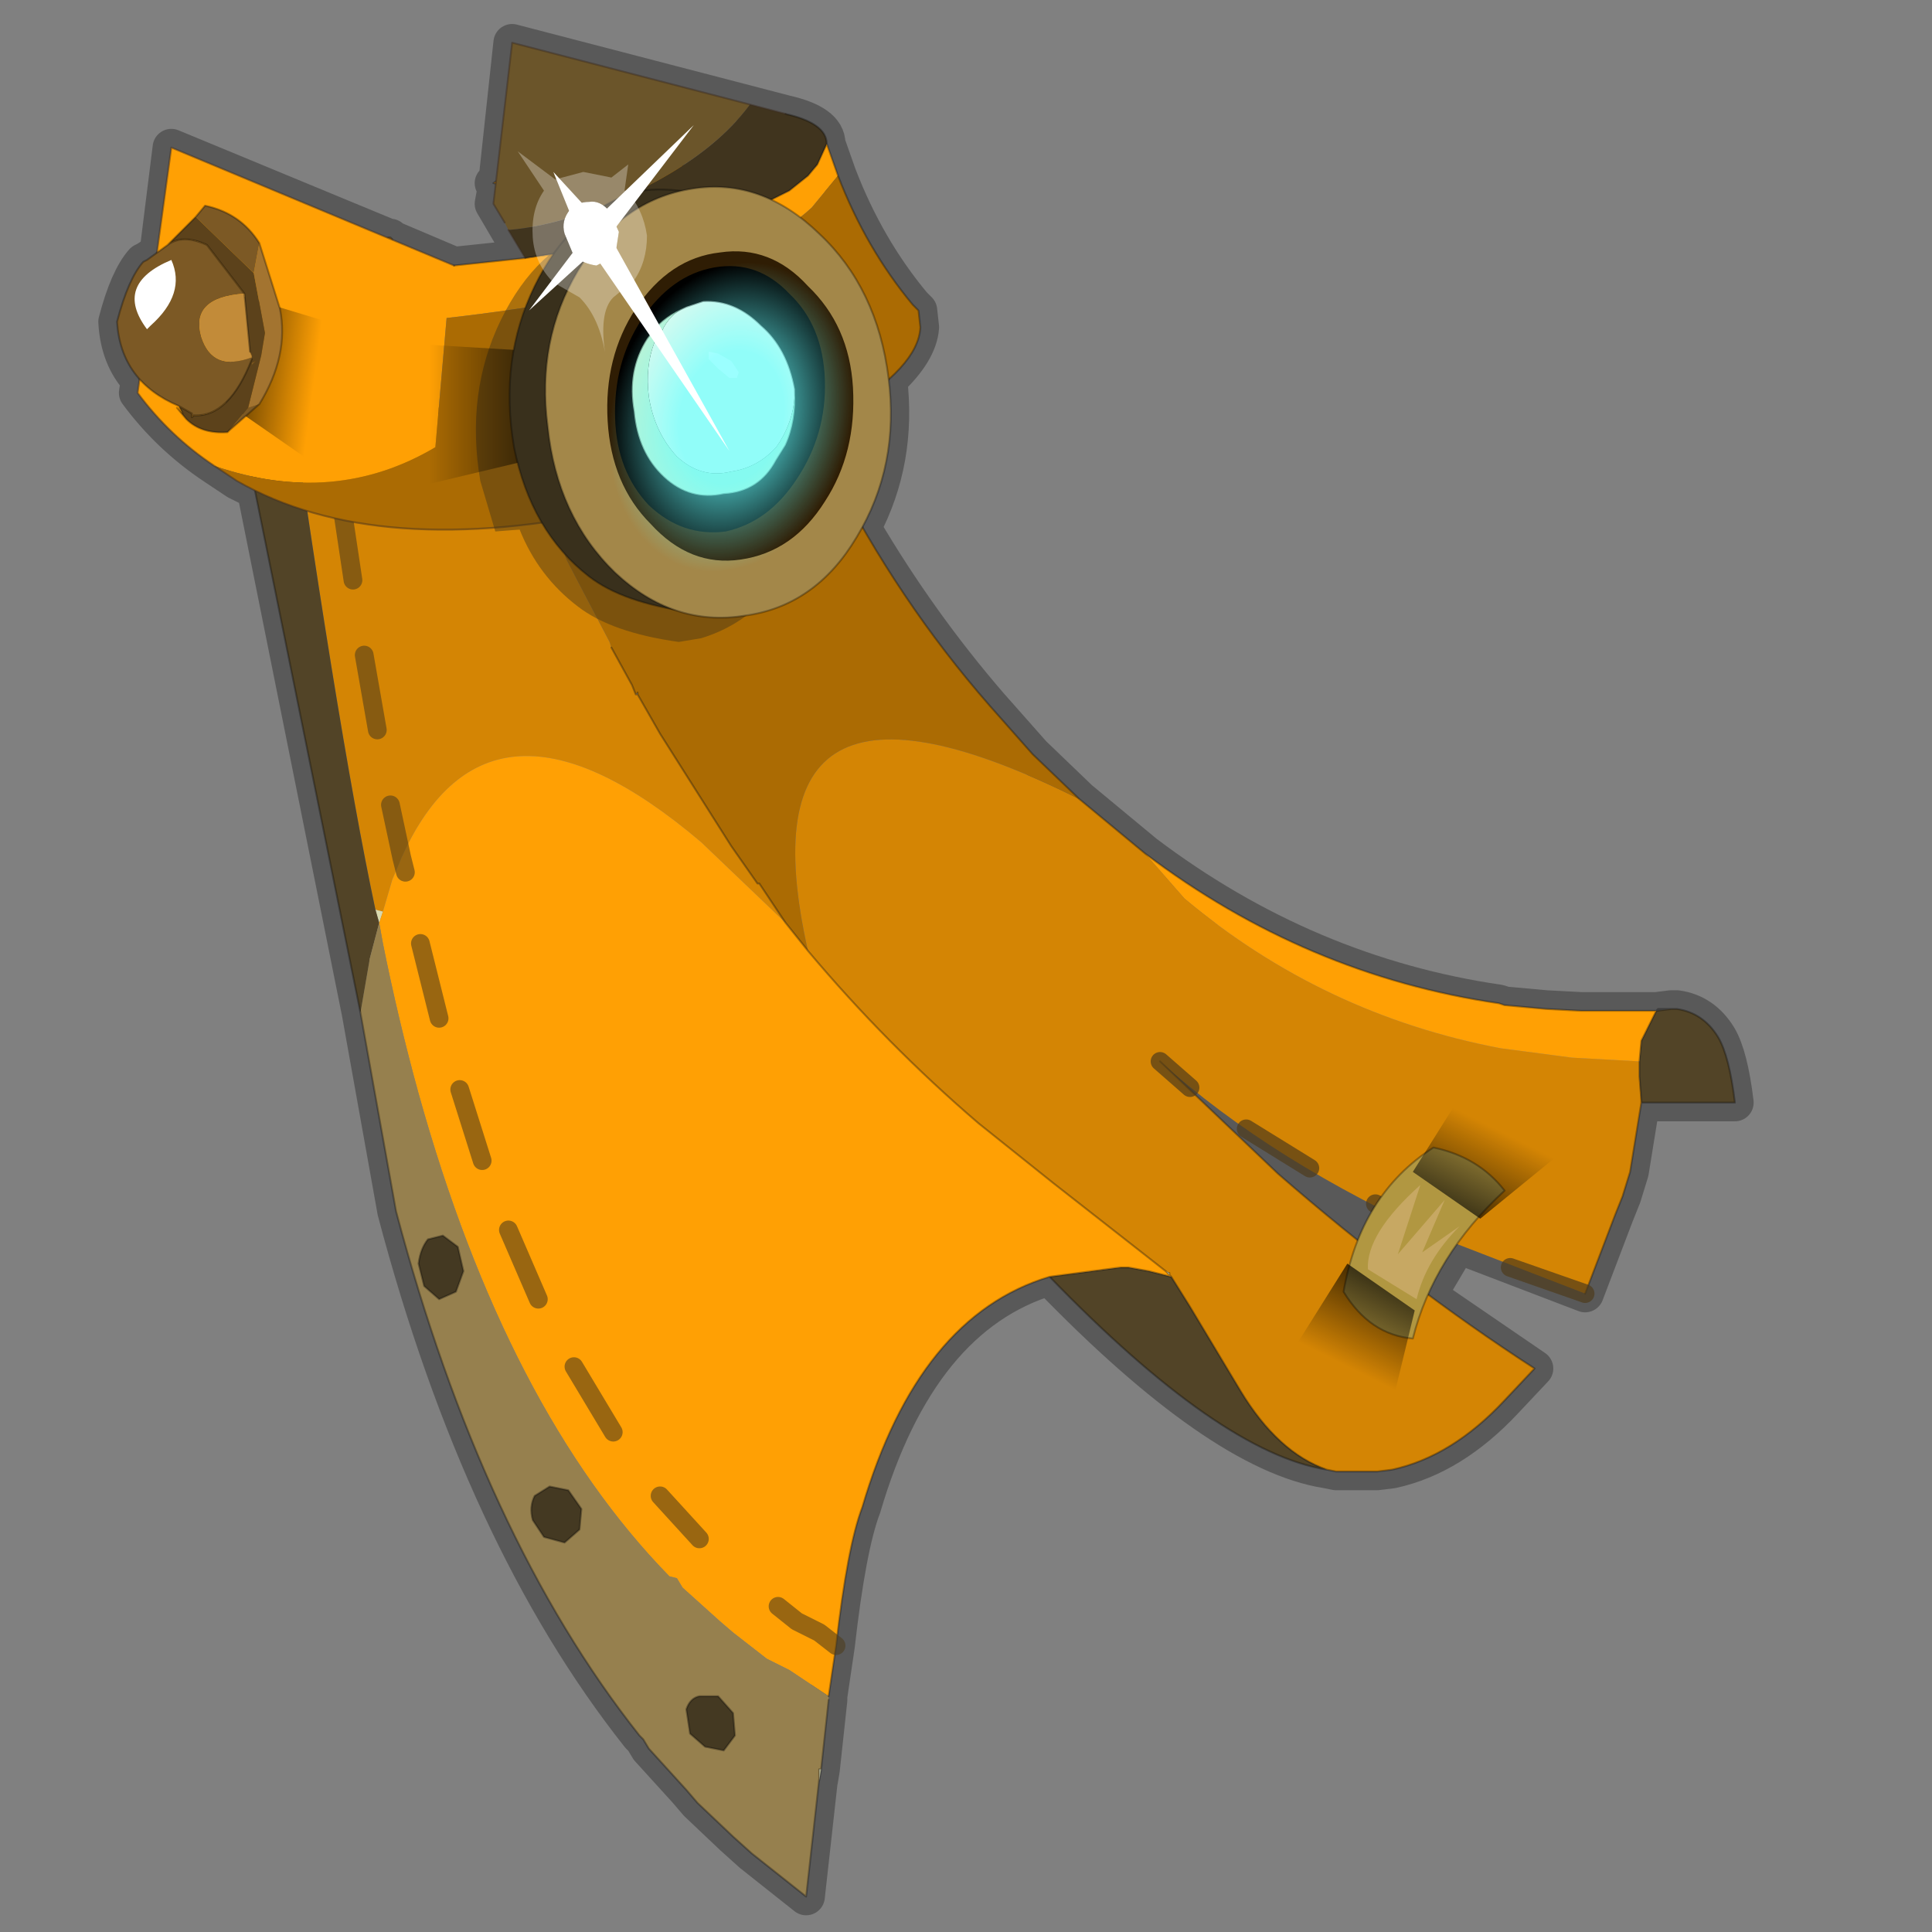 <?xml version="1.0" encoding="UTF-8" standalone="no"?>
<svg xmlns:xlink="http://www.w3.org/1999/xlink" height="520.0px" width="520.0px" xmlns="http://www.w3.org/2000/svg">
  <rect width="100%" height="100%" fill="#808080" stroke="none"/>
  <g transform="matrix(10.0, 0.0, 0.0, 10.0, 0.0, 0.0)">
    <use height="52.0" transform="matrix(1.0, 0.0, 0.0, 1.0, 0.0, 0.0)" width="52.0" xlink:href="#shape0"/>
    <use height="50.5" transform="matrix(1.008, 0.0, 0.0, 1.008, 2.646, 0.646)" width="44.2" xlink:href="#sprite0"/>
  </g>
  <defs>
    <g id="shape0" transform="matrix(1.0, 0.0, 0.0, 1.0, 0.0, 0.0)">
      <path d="M52.0 0.0 L52.0 52.0 0.0 52.0 0.0 0.0 52.0 0.0" fill="#33cc33" fill-opacity="0.0" fill-rule="evenodd" stroke="none"/>
    </g>
    <g id="sprite0" transform="matrix(1.0, 0.0, 0.0, 1.0, 0.5, 0.5)">
      <use height="50.5" transform="matrix(1.0, 0.0, 0.0, 1.0, -0.5, -0.5)" width="44.2" xlink:href="#shape1"/>
      <use height="11.2" transform="matrix(1.0, 0.0, 0.0, 1.0, 9.6, 4.8)" width="9.35" xlink:href="#sprite1"/>
      <use height="43.4" transform="matrix(1.0, 0.0, 0.0, 1.0, 7.2, 2.2)" width="31.65" xlink:href="#shape3"/>
    </g>
    <g id="shape1" transform="matrix(1.0, 0.0, 0.0, 1.0, 0.5, 0.5)">
      <path d="M10.05 3.75 L10.15 3.75 10.05 4.3 10.9 5.75 9.0 5.95 7.35 5.25 7.3 5.2 7.25 5.2 1.45 2.8 1.1 5.6 0.8 5.8 0.7 5.85 Q0.3 6.3 0.0 7.45 0.05 8.4 0.6 9.0 L0.55 9.35 Q1.4 10.5 2.6 11.3 L3.2 11.7 3.7 11.95 6.5 25.9 7.45 31.2 Q9.75 39.9 13.95 45.2 L14.05 45.3 14.2 45.55 15.2 46.65 15.5 47.0 16.45 47.9 16.95 48.35 18.4 49.5 18.75 46.35 18.75 46.1 18.75 46.4 18.8 46.1 19.0 44.25 19.0 44.15 19.2 42.8 Q19.5 40.15 19.9 39.1 21.4 34.0 24.9 32.95 29.45 37.65 32.3 38.1 L32.55 38.15 33.65 38.15 34.05 38.1 Q35.65 37.75 37.05 36.25 L37.85 35.4 35.0 33.45 35.8 32.1 39.2 33.4 40.0 31.3 40.2 30.8 40.4 30.15 40.7 28.3 43.2 28.3 Q43.05 27.05 42.75 26.55 42.35 25.9 41.65 25.8 L41.5 25.8 41.1 25.85 39.3 25.85 39.1 25.85 38.15 25.8 37.05 25.7 36.9 25.65 Q31.75 24.9 27.45 21.65 L25.7 20.2 24.45 19.0 23.3 17.7 Q21.4 15.5 19.9 12.95 20.85 11.15 20.6 9.0 21.4 8.25 21.45 7.6 L21.4 7.15 21.25 7.0 Q20.0 5.5 19.25 3.55 L18.95 2.7 Q18.95 2.15 17.85 1.9 L10.55 0.0 10.15 3.7 10.05 3.75 M33.15 32.0 L31.0 30.2 27.85 27.2 Q30.2 29.3 33.6 31.05 L33.15 32.0" fill="none" stroke="#000000" stroke-linecap="round" stroke-linejoin="round" stroke-opacity="0.302" stroke-width="1.0"/>
      <path d="M17.4 4.8 L17.4 5.15 Q17.2 7.35 15.5 8.75 L13.2 10.25 11.5 11.05 8.1 11.2 Q9.35 12.15 11.55 12.4 L11.55 12.5 12.0 13.8 13.15 16.0 13.2 16.15 13.75 17.15 13.85 17.4 13.9 17.4 14.5 18.45 16.4 21.45 17.1 22.45 17.15 22.45 17.85 23.5 15.6 21.35 Q9.95 16.55 7.6 21.75 L7.35 22.35 7.1 23.2 6.9 23.15 Q5.85 18.2 4.3 7.1 L4.5 6.8 5.1 6.2 5.35 8.0 5.4 8.35 Q6.45 9.4 7.05 9.6 L8.75 9.95 9.25 9.95 9.6 9.9 9.75 9.9 9.8 9.9 10.1 9.85 12.2 9.3 12.45 9.2 Q13.3 8.8 14.15 8.2 L16.15 6.45 14.9 5.05 Q13.8 4.4 12.55 4.15 L10.4 3.8 10.05 3.75 10.2 3.65 Q10.75 3.3 11.35 3.1 L13.85 3.0 14.85 3.15 14.95 3.2 16.2 3.8 17.35 4.65 17.4 4.8 M16.45 5.9 L16.15 6.45 16.45 5.9 M28.15 32.95 L28.1 32.9 28.1 32.85 28.0 32.8 25.0 30.45 23.0 28.85 Q20.55 26.75 18.45 24.25 16.5 15.6 25.7 20.2 L27.45 21.65 28.5 22.85 Q32.2 25.95 36.95 26.85 L38.85 27.1 40.65 27.2 40.65 27.6 40.7 28.25 40.7 28.3 40.4 30.15 40.2 30.8 40.0 31.3 39.2 33.4 35.45 31.95 Q30.85 29.9 27.85 27.2 L31.0 30.2 Q34.45 33.2 37.85 35.4 L37.05 36.25 Q35.65 37.75 34.05 38.1 L33.65 38.15 32.55 38.15 32.3 38.1 Q31.0 37.65 30.0 36.0 L28.65 33.75 28.15 32.95" fill="#d48504" fill-rule="evenodd" stroke="none"/>
      <path d="M17.4 5.15 L17.4 4.8 17.45 5.15 17.4 5.15" fill="#c9c998" fill-rule="evenodd" stroke="none"/>
      <path d="M13.2 16.15 L13.15 16.0 12.0 13.8 11.55 12.5 11.55 12.4 Q9.35 12.15 8.1 11.2 L11.5 11.05 13.2 10.25 15.5 8.75 Q17.2 7.35 17.4 5.15 L17.45 5.15 Q17.55 6.8 18.05 8.5 L18.7 10.5 18.9 11.0 19.1 11.45 Q20.85 14.9 23.3 17.7 L24.45 19.0 25.7 20.2 Q16.5 15.6 18.45 24.25 L17.85 23.5 17.15 22.45 17.1 22.45 16.4 21.45 14.5 18.45 13.9 17.4 13.9 17.35 13.85 17.4 13.75 17.15 13.2 16.15 M9.25 9.95 L8.75 9.95 7.05 9.6 Q6.45 9.4 5.4 8.35 L5.35 8.0 5.1 6.2 5.2 6.1 Q5.8 5.6 6.65 5.4 L7.25 5.2 7.3 5.2 7.35 5.25 7.05 5.55 6.85 5.95 6.75 6.1 6.75 6.2 6.65 6.4 Q6.4 7.05 6.4 7.65 6.4 8.55 7.15 9.15 7.6 9.6 8.8 9.8 L9.25 9.85 9.25 9.95" fill="#ab6b03" fill-rule="evenodd" stroke="none"/>
      <path d="M9.6 9.9 L9.25 9.95 9.25 9.85 9.6 9.9 M6.9 23.15 L7.1 23.2 7.0 23.5 6.9 23.15 M28.05 32.85 L28.0 32.8 28.1 32.85 28.05 32.85" fill="#d9d9ad" fill-rule="evenodd" stroke="none"/>
      <path d="M4.3 7.1 Q5.85 18.2 6.9 23.15 L7.0 23.5 6.75 24.45 6.5 25.9 3.6 11.55 3.7 11.5 3.55 11.0 3.45 10.55 3.35 10.15 3.35 10.1 3.4 9.4 3.6 8.4 4.3 7.1 M24.9 32.95 L26.8 32.7 27.0 32.7 27.55 32.8 28.15 32.95 28.65 33.75 30.0 36.0 Q31.0 37.65 32.3 38.1 29.45 37.65 24.9 32.95 M40.65 27.2 L40.7 26.65 41.1 25.85 41.5 25.8 41.65 25.8 Q42.35 25.9 42.75 26.55 43.05 27.05 43.2 28.3 L40.7 28.3 40.7 28.25 40.65 27.6 40.65 27.2" fill="#524427" fill-rule="evenodd" stroke="none"/>
      <path d="M3.35 10.15 L3.45 10.55 3.55 11.0 3.7 11.5 3.6 11.55 3.4 10.55 3.35 10.15" fill="#3f3318" fill-rule="evenodd" stroke="none"/>
      <path d="M7.1 23.2 L7.35 22.35 7.6 21.75 Q9.95 16.55 15.6 21.35 L17.85 23.5 18.45 24.25 Q20.55 26.75 23.0 28.85 L25.0 30.45 28.0 32.8 28.05 32.85 28.1 32.9 28.15 32.95 27.55 32.8 27.0 32.7 26.8 32.7 24.9 32.95 Q21.4 34.0 19.9 39.1 19.5 40.15 19.2 42.8 L19.0 44.15 17.95 43.45 17.35 43.15 16.45 42.45 16.1 42.15 15.1 41.25 14.95 41.0 14.75 40.95 Q10.4 36.5 8.05 28.05 7.5 26.05 7.1 24.05 L7.0 23.5 7.1 23.2 M27.45 21.65 Q31.75 24.9 36.9 25.65 L37.05 25.7 38.15 25.8 39.1 25.85 39.3 25.85 41.1 25.85 40.7 26.65 40.65 27.2 38.85 27.1 36.95 26.85 Q32.2 25.95 28.5 22.85 L27.45 21.65" fill="#ffa004" fill-rule="evenodd" stroke="none"/>
      <path d="M6.5 25.9 L6.75 24.45 7.0 23.5 7.1 24.05 Q7.5 26.05 8.05 28.05 10.4 36.5 14.75 40.95 L14.95 41.0 15.1 41.25 16.1 42.15 16.45 42.45 17.35 43.15 17.95 43.45 19.0 44.15 19.0 44.25 18.8 46.1 18.75 46.1 18.75 46.35 18.4 49.5 16.95 48.35 16.45 47.9 15.5 47.0 15.2 46.65 14.2 45.55 14.05 45.3 13.95 45.2 Q9.75 39.9 7.45 31.2 L6.5 25.9" fill="#96804e" fill-rule="evenodd" stroke="none"/>
      <path d="M28.1 32.9 L28.05 32.85 28.1 32.85 28.1 32.9 M18.75 46.1 L18.8 46.1 18.75 46.4 18.75 46.1" fill="#f0f0c0" fill-rule="evenodd" stroke="none"/>
      <path d="M17.4 4.8 L17.35 4.65 16.2 3.8 14.95 3.2 14.85 3.15 13.85 3.0 11.35 3.1 Q10.75 3.3 10.2 3.65 L10.05 3.75 10.4 3.8 12.55 4.15 Q13.8 4.4 14.9 5.05 L16.15 6.45 16.45 5.9 M17.45 5.15 L17.4 4.8 M16.15 6.45 L14.15 8.2 Q13.3 8.8 12.45 9.2 L12.2 9.3 10.1 9.85 9.8 9.9 9.75 9.9 9.6 9.9 9.25 9.95 8.75 9.95 7.05 9.6 Q6.45 9.4 5.4 8.35 L5.35 8.0 M5.1 6.2 L4.5 6.8 4.3 7.1 3.6 8.4 3.4 9.4 3.35 10.1 3.35 10.15 3.4 10.55 3.6 11.55 6.5 25.9 7.45 31.2 Q9.75 39.9 13.95 45.2 L14.05 45.3 14.2 45.55 15.2 46.65 15.5 47.0 16.45 47.9 16.95 48.35 18.4 49.5 18.75 46.35 18.75 46.1 M17.85 23.5 L17.15 22.45 17.1 22.45 16.4 21.45 14.5 18.45 13.9 17.4 13.85 17.4 13.75 17.15 13.2 16.15 M9.6 9.9 L9.25 9.85 8.8 9.8 Q7.6 9.6 7.15 9.15 6.4 8.55 6.4 7.65 6.4 7.05 6.65 6.4 L6.75 6.2 6.75 6.1 6.85 5.95 7.05 5.55 7.35 5.25 7.3 5.2 7.25 5.2 6.65 5.4 Q5.8 5.6 5.2 6.1 L5.1 6.2 M19.0 44.15 L19.2 42.8 Q19.5 40.15 19.9 39.1 21.4 34.0 24.9 32.95 L26.8 32.7 27.0 32.7 27.55 32.8 28.15 32.95 28.1 32.9 28.05 32.85 28.0 32.8 25.0 30.45 23.0 28.85 Q20.55 26.75 18.45 24.25 L17.85 23.5 M13.9 17.4 L13.9 17.35 M18.8 46.1 L19.0 44.25 M41.1 25.85 L39.3 25.85 39.1 25.85 38.15 25.8 37.05 25.7 36.9 25.65 Q31.75 24.9 27.45 21.65 M40.65 27.2 L40.7 26.65 41.1 25.85 41.15 25.8 41.5 25.8 41.65 25.8 Q42.35 25.9 42.75 26.55 43.05 27.05 43.2 28.3 L40.7 28.3 40.4 30.15 40.2 30.8 40.0 31.3 39.2 33.4 M27.85 27.2 L31.0 30.2 Q34.45 33.2 37.85 35.4 L37.05 36.25 Q35.65 37.75 34.05 38.1 L33.65 38.15 32.55 38.15 32.3 38.1 Q29.45 37.65 24.9 32.95 M41.5 25.8 L41.1 25.85 M18.05 8.5 Q17.55 6.8 17.45 5.15 M18.05 8.5 L18.9 11.0 19.1 11.45 Q20.85 14.9 23.3 17.7 L24.45 19.0 25.7 20.2 27.45 21.65 M28.1 32.85 L28.1 32.9 M28.05 32.85 L28.1 32.85 M28.15 32.95 L28.65 33.75 30.0 36.0 Q31.0 37.65 32.3 38.1 M18.75 46.4 L18.8 46.1 M40.7 28.3 L40.7 28.25 40.65 27.6 40.65 27.2" fill="none" stroke="#000000" stroke-linecap="round" stroke-linejoin="round" stroke-opacity="0.302" stroke-width="0.05"/>
      <path d="M5.4 8.35 L5.7 10.35 M6.0 12.35 L6.3 14.35 M6.6 16.35 L6.95 18.35 M7.3 20.35 L7.6 21.75 7.7 22.15 M8.1 24.05 L8.6 26.05 M14.5 38.8 L15.55 39.95 M9.15 27.95 L9.75 29.85 M10.45 31.7 L11.25 33.55 M12.2 35.35 L13.25 37.1 M17.65 41.75 L18.15 42.15 18.75 42.45 19.2 42.8" fill="none" stroke="#4d3c1b" stroke-linecap="round" stroke-linejoin="round" stroke-opacity="0.573" stroke-width="0.5"/>
      <path d="M28.65 27.9 L27.85 27.2 M31.85 30.05 L30.15 29.0 M35.35 31.85 L33.6 31.0 M39.2 33.4 L37.2 32.7" fill="none" stroke="#4d3a1a" stroke-linecap="round" stroke-linejoin="round" stroke-opacity="0.69" stroke-width="0.5"/>
      <path d="M5.35 8.0 L5.1 6.2" fill="none" stroke="#b19741" stroke-linecap="round" stroke-linejoin="round" stroke-opacity="0.502" stroke-width="0.5"/>
      <path d="M18.95 2.7 L19.25 3.55 18.55 4.4 Q16.3 6.5 8.8 7.35 L8.5 10.8 Q5.8 12.4 2.6 11.3 1.4 10.5 0.55 9.35 L1.45 2.8 9.0 5.95 10.9 5.75 13.6 5.35 17.05 4.4 17.95 3.95 18.45 3.55 18.7 3.25 18.95 2.7" fill="#ffa004" fill-rule="evenodd" stroke="none"/>
      <path d="M19.25 3.55 Q20.0 5.5 21.25 7.0 L21.4 7.15 21.45 7.6 Q21.35 9.7 13.4 12.45 6.95 13.85 3.2 11.7 L2.6 11.3 Q5.8 12.4 8.5 10.8 L8.8 7.35 Q16.3 6.5 18.55 4.4 L19.25 3.55" fill="#ab6b03" fill-rule="evenodd" stroke="none"/>
      <path d="M10.35 4.8 L10.05 4.3 10.55 0.0 16.9 1.65 Q16.05 2.8 14.4 3.7 12.2 4.85 10.45 5.0 L10.35 4.8" fill="#6b552a" fill-rule="evenodd" stroke="none"/>
      <path d="M10.45 5.0 Q12.2 4.85 14.4 3.7 16.05 2.8 16.9 1.65 L17.85 1.9 Q18.95 2.15 18.95 2.7 L18.7 3.25 18.45 3.55 17.95 3.95 17.05 4.4 13.6 5.35 10.9 5.75 10.45 5.0" fill="#40341e" fill-rule="evenodd" stroke="none"/>
      <path d="M17.85 1.9 Q18.95 2.15 18.95 2.7 L19.25 3.55 Q20.0 5.5 21.25 7.0 L21.4 7.15 21.45 7.6 Q21.35 9.7 13.4 12.45 M9.0 5.95 L10.9 5.75 13.6 5.35 17.05 4.4 17.95 3.95 18.45 3.55 18.7 3.25 18.95 2.7" fill="none" stroke="#000000" stroke-linecap="round" stroke-linejoin="round" stroke-opacity="0.302" stroke-width="0.05"/>
      <path d="M16.9 1.65 L10.55 0.0 10.05 4.3 10.35 4.8 M16.9 1.65 L17.85 1.9 M13.4 12.45 Q6.95 13.85 3.2 11.7 L2.6 11.3 Q1.4 10.5 0.55 9.35 L1.45 2.8 9.0 5.95 M10.9 5.75 L10.45 5.0" fill="none" stroke="#3a2b21" stroke-linecap="round" stroke-linejoin="round" stroke-opacity="0.451" stroke-width="0.05"/>
      <path d="M2.9 9.6 L6.5 12.1 7.1 7.9 3.3 6.75 2.9 9.6" fill="url(#gradient0)" fill-rule="evenodd" stroke="none"/>
      <path d="M3.65 6.15 L3.8 5.35 4.35 7.1 Q4.6 8.35 3.8 9.65 L3.5 9.75 3.85 8.35 3.9 8.05 3.95 7.75 3.65 6.15 M3.55 8.25 L3.6 8.35 3.6 8.4 3.55 8.25" fill="#a37430" fill-rule="evenodd" stroke="none"/>
      <path d="M3.8 5.35 L3.65 6.15 2.1 4.65 2.35 4.35 Q3.3 4.55 3.8 5.35 M3.5 9.75 L3.8 9.65 3.0 10.35 3.5 9.75 M1.35 5.4 Q1.75 5.1 2.4 5.4 L3.4 6.7 Q1.95 6.8 2.25 7.85 2.55 8.8 3.6 8.4 L3.6 8.45 Q3.0 10.0 2.05 9.95 L2.0 10.0 2.0 9.9 1.65 9.7 Q0.1 9.05 0.0 7.45 0.3 6.3 0.7 5.85 L0.8 5.8 1.35 5.4 M3.7 8.5 L3.6 8.6 3.6 8.55 3.7 8.5" fill="#7c5925" fill-rule="evenodd" stroke="none"/>
      <path d="M3.65 6.15 L3.95 7.75 3.9 8.05 3.85 8.35 3.5 9.75 3.0 10.35 2.95 10.4 Q2.25 10.45 1.85 10.05 L1.6 9.75 1.75 9.9 1.65 9.7 2.0 9.9 2.0 10.0 2.05 9.95 Q3.0 10.0 3.6 8.45 L3.6 8.4 3.6 8.35 3.55 8.25 3.4 6.7 2.4 5.4 Q1.75 5.1 1.35 5.4 L2.1 4.65 3.65 6.15 M3.7 8.5 L3.6 8.55 3.6 8.6 3.7 8.5" fill="#5c421b" fill-rule="evenodd" stroke="none"/>
      <path d="M3.4 6.7 L3.55 8.25 3.6 8.4 Q2.55 8.8 2.25 7.85 1.95 6.8 3.4 6.7" fill="#c28b39" fill-rule="evenodd" stroke="none"/>
      <path d="M3.8 9.65 Q4.6 8.35 4.35 7.1 L3.8 5.35 Q3.3 4.55 2.35 4.35 L2.1 4.65 M1.35 5.4 Q1.75 5.1 2.4 5.4 L3.4 6.7 3.55 8.25 M3.6 8.45 Q3.0 10.0 2.05 9.95 L2.0 10.0 2.0 9.9 1.65 9.7 1.75 9.9 1.6 9.75 1.85 10.05 Q2.25 10.45 2.95 10.4 L3.0 10.35 M1.35 5.4 L2.1 4.65 M1.65 9.7 Q0.1 9.05 0.0 7.45 0.3 6.3 0.7 5.85 L0.8 5.8 1.35 5.4 M3.8 9.65 L3.0 10.35" fill="none" stroke="#000000" stroke-linecap="round" stroke-linejoin="round" stroke-opacity="0.302" stroke-width="0.05"/>
      <path d="M0.9 7.55 L0.8 7.65 Q-0.1 6.45 1.45 5.8 1.85 6.7 0.9 7.55" fill="#ffffff" fill-rule="evenodd" stroke="none"/>
    </g>
    <linearGradient gradientTransform="matrix(0.002, 8.0E-4, 4.0E-4, -0.003, 3.55, 8.95)" gradientUnits="userSpaceOnUse" id="gradient0" spreadMethod="pad" x1="-819.2" x2="819.2">
      <stop offset="0.0" stop-color="#000000"/>
      <stop offset="1.0" stop-color="#000000" stop-opacity="0.0"/>
    </linearGradient>
    <g id="sprite1" transform="matrix(1.0, 0.0, 0.0, 1.0, 4.35, 5.65)">
      <use height="11.2" transform="matrix(1.0, 0.0, 0.0, 1.0, -4.35, -5.65)" width="9.35" xlink:href="#shape2"/>
    </g>
    <g id="shape2" transform="matrix(1.0, 0.0, 0.0, 1.0, 4.35, 5.65)">
      <path d="M2.4 -5.05 Q1.75 -5.2 2.3 -4.75 3.9 -3.45 4.25 -1.2 L4.4 0.25 3.2 0.9 Q1.35 1.85 -1.2 2.3 1.75 1.85 3.8 0.8 L5.0 0.15 Q5.0 1.6 4.35 2.9 3.45 4.9 1.65 5.45 L1.05 5.55 Q-0.75 5.3 -1.65 4.6 -2.7 3.8 -3.2 2.55 L-3.85 2.6 -4.25 1.25 Q-4.65 -1.1 -3.7 -3.05 -2.75 -5.0 -1.05 -5.55 0.05 -5.85 2.4 -5.05" fill="#39301c" fill-opacity="0.42" fill-rule="evenodd" stroke="none"/>
    </g>
    <g id="shape3" transform="matrix(1.0, 0.0, 0.0, 1.0, -7.2, -2.2)">
      <path d="M7.2 12.05 L7.25 8.0 11.4 8.25 11.4 11.05 7.2 12.05" fill="url(#gradient1)" fill-rule="evenodd" stroke="none"/>
      <path d="M17.15 4.8 Q16.6 4.35 17.25 4.5 14.9 3.7 13.8 4.0 12.1 4.55 11.15 6.5 10.2 8.45 10.6 10.8 11.05 13.05 12.6 14.25 13.5 14.95 15.3 15.2 L15.9 15.1 Q17.7 14.55 18.6 12.55 19.55 10.6 19.1 8.35 18.75 6.1 17.15 4.8" fill="#39301c" fill-rule="evenodd" stroke="none"/>
      <path d="M17.15 4.8 Q16.6 4.35 17.25 4.5 14.9 3.7 13.8 4.0 12.1 4.55 11.15 6.5 10.2 8.45 10.6 10.8 11.05 13.05 12.6 14.25 13.5 14.95 15.3 15.2 L15.9 15.1 Q17.7 14.55 18.6 12.55 19.55 10.6 19.1 8.35 18.75 6.1 17.15 4.8 Z" fill="none" stroke="#000000" stroke-linecap="round" stroke-linejoin="round" stroke-opacity="0.302" stroke-width="0.05"/>
      <path d="M11.5 10.25 Q11.75 12.65 13.3 14.15 14.85 15.6 16.75 15.3 18.65 15.05 19.75 13.2 20.9 11.3 20.6 8.95 20.3 6.55 18.75 5.1 17.2 3.6 15.35 3.9 13.45 4.2 12.3 6.1 11.2 7.95 11.5 10.25" fill="#a38749" fill-rule="evenodd" stroke="none"/>
      <path d="M11.5 10.25 Q11.75 12.65 13.3 14.15 14.85 15.6 16.75 15.3 18.65 15.05 19.75 13.2 20.9 11.3 20.6 8.95 20.3 6.55 18.75 5.1 17.2 3.6 15.35 3.9 13.45 4.2 12.3 6.1 11.2 7.95 11.5 10.25 Z" fill="none" stroke="#000000" stroke-linecap="round" stroke-linejoin="round" stroke-opacity="0.302" stroke-width="0.05"/>
      <path d="M13.1 10.1 Q13.0 8.4 13.85 7.1 14.75 5.75 16.1 5.6 17.45 5.4 18.45 6.5 19.55 7.55 19.65 9.2 19.75 10.95 18.9 12.25 18.05 13.6 16.65 13.8 15.3 14.0 14.25 12.85 13.2 11.8 13.1 10.1" fill="#2f1d04" fill-rule="evenodd" stroke="none"/>
      <path d="M13.3 10.05 Q13.35 11.45 14.2 12.35 15.1 13.2 16.25 13.05 17.4 12.8 18.15 11.65 18.95 10.45 18.9 9.0 18.85 7.55 17.95 6.7 17.1 5.8 15.95 6.0 14.8 6.2 14.0 7.4 13.25 8.55 13.3 10.05" fill="#000000" fill-rule="evenodd" stroke="none"/>
      <path d="M18.1 9.25 Q18.1 10.0 17.7 10.65 L17.6 10.8 Q17.1 11.35 16.4 11.45 15.6 11.65 14.95 11.05 14.35 10.4 14.2 9.45 14.1 8.65 14.35 8.0 L14.55 7.7 Q14.75 7.25 15.2 7.05 L15.65 6.9 Q16.5 6.85 17.2 7.55 17.9 8.15 18.1 9.25" fill="#e3faee" fill-rule="evenodd" stroke="none"/>
      <path d="M15.2 7.05 Q14.75 7.25 14.55 7.7 L14.35 8.0 Q14.1 8.65 14.2 9.45 14.35 10.4 14.95 11.05 15.6 11.65 16.4 11.45 17.1 11.35 17.6 10.8 L17.7 10.65 Q18.1 10.0 18.1 9.25 18.15 10.1 17.85 10.75 L17.6 11.15 Q17.15 12.0 16.2 12.05 15.3 12.25 14.6 11.6 13.9 10.95 13.8 9.85 13.6 8.75 14.15 7.9 L14.3 7.7 Q14.6 7.3 15.2 7.05" fill="#bff2d3" fill-rule="evenodd" stroke="none"/>
      <path d="M15.2 7.05 Q14.6 7.3 14.3 7.7 L14.15 7.9 Q13.6 8.75 13.8 9.85 13.9 10.95 14.6 11.6 15.3 12.25 16.2 12.05 17.15 12.0 17.6 11.15 L17.85 10.75 Q18.15 10.1 18.1 9.25 17.9 8.15 17.2 7.55 16.5 6.85 15.65 6.9 L15.2 7.05 Z" fill="none" stroke="#000000" stroke-linecap="round" stroke-linejoin="round" stroke-opacity="0.373" stroke-width="0.05"/>
      <path d="M16.6 8.8 L16.55 8.95 16.35 8.95 16.05 8.7 15.8 8.45 15.8 8.25 16.05 8.3 16.4 8.5 16.6 8.8" fill="#ffffff" fill-rule="evenodd" stroke="none"/>
      <path d="M19.95 9.5 Q19.95 11.15 18.9 12.5 17.9 13.85 16.4 14.05 14.9 14.35 14.0 13.3 12.9 12.25 12.9 10.55 12.95 8.85 13.95 7.55 14.95 6.1 16.45 5.85 17.95 5.65 18.95 6.7 19.95 7.75 19.95 9.5" fill="url(#gradient2)" fill-rule="evenodd" stroke="none"/>
      <path d="M37.05 30.65 Q36.35 29.75 35.15 29.5 33.2 30.75 32.75 33.35 33.45 34.5 34.6 34.6 35.15 32.4 37.05 30.65" fill="#b19741" fill-rule="evenodd" stroke="none"/>
      <path d="M37.05 30.65 Q36.35 29.75 35.15 29.5 33.2 30.75 32.75 33.35 33.45 34.5 34.6 34.6 35.15 32.4 37.05 30.65 Z" fill="none" stroke="#000000" stroke-linecap="round" stroke-linejoin="round" stroke-opacity="0.302" stroke-width="0.05"/>
      <path d="M36.4 31.4 L38.85 29.4 36.2 27.6 34.6 30.15 36.4 31.4" fill="url(#gradient3)" fill-rule="evenodd" stroke="none"/>
      <path d="M33.9 36.95 L31.25 35.15 32.85 32.6 34.65 33.85 33.9 36.95" fill="url(#gradient4)" fill-rule="evenodd" stroke="none"/>
      <path d="M33.4 32.75 L34.7 33.55 Q34.95 32.5 35.85 31.6 L34.85 32.3 35.45 30.9 34.2 32.35 34.8 30.5 Q33.35 31.8 33.4 32.75" fill="#c7a863" fill-rule="evenodd" stroke="none"/>
      <path d="M16.5 45.2 L16.45 44.6 16.05 44.15 15.55 44.15 Q15.3 44.2 15.2 44.5 L15.3 45.15 15.7 45.5 16.2 45.6 16.5 45.2" fill="#443922" fill-rule="evenodd" stroke="none"/>
      <path d="M16.5 45.2 L16.45 44.6 16.05 44.15 15.55 44.15 Q15.3 44.2 15.2 44.5 L15.3 45.15 15.7 45.5 16.2 45.6 16.5 45.2 Z" fill="none" stroke="#000000" stroke-linecap="round" stroke-linejoin="round" stroke-opacity="0.302" stroke-width="0.05"/>
      <path d="M12.35 39.7 L12.4 39.15 12.05 38.65 11.55 38.55 11.15 38.8 Q11.0 39.1 11.1 39.45 L11.4 39.9 11.95 40.05 12.35 39.7" fill="#443922" fill-rule="evenodd" stroke="none"/>
      <path d="M12.35 39.7 L12.4 39.15 12.05 38.65 11.55 38.55 11.15 38.8 Q11.0 39.1 11.1 39.45 L11.4 39.9 11.95 40.05 12.35 39.7 Z" fill="none" stroke="#000000" stroke-linecap="round" stroke-linejoin="round" stroke-opacity="0.302" stroke-width="0.05"/>
      <path d="M9.05 33.35 L9.25 32.8 9.1 32.15 8.7 31.85 8.3 31.95 Q8.1 32.2 8.05 32.6 L8.2 33.2 8.6 33.55 9.05 33.35" fill="#443922" fill-rule="evenodd" stroke="none"/>
      <path d="M9.05 33.35 L9.25 32.8 9.1 32.15 8.7 31.85 8.3 31.95 Q8.1 32.2 8.05 32.6 L8.2 33.2 8.6 33.55 9.05 33.35 Z" fill="none" stroke="#000000" stroke-linecap="round" stroke-linejoin="round" stroke-opacity="0.302" stroke-width="0.05"/>
      <path d="M13.4 5.05 L13.15 4.5 Q12.9 4.2 12.6 4.25 12.3 4.25 12.1 4.45 11.85 4.75 11.95 5.1 L12.2 5.7 Q12.45 5.9 12.8 5.95 L13.3 5.7 13.4 5.05" fill="#ffffff" fill-rule="evenodd" stroke="none"/>
      <path d="M13.4 5.05 L13.3 5.7 12.8 5.95 Q12.45 5.9 12.2 5.7 L11.95 5.1 Q11.85 4.75 12.1 4.45 12.3 4.25 12.6 4.25 12.9 4.2 13.15 4.5 L13.4 5.05 M13.55 3.95 L13.65 3.25 13.2 3.6 12.45 3.45 11.7 3.65 10.7 2.9 11.4 3.95 Q11.05 4.45 11.1 5.2 11.15 5.9 11.65 6.4 L12.35 6.8 Q12.9 7.35 13.05 8.4 12.85 7.2 13.25 6.8 L13.8 6.35 Q14.15 5.85 14.15 5.15 14.05 4.45 13.6 3.95 L13.55 3.95" fill="#ffffff" fill-opacity="0.302" fill-rule="evenodd" stroke="none"/>
      <path d="M12.8 4.7 L11.65 3.45 12.4 5.3 11.0 7.15 12.7 5.6 16.35 10.9 13.15 5.15 15.4 2.2 12.8 4.7" fill="#ffffff" fill-rule="evenodd" stroke="none"/>
    </g>
    <linearGradient gradientTransform="matrix(-0.003, -1.0E-4, 0.0, -0.003, 10.8, 10.2)" gradientUnits="userSpaceOnUse" id="gradient1" spreadMethod="pad" x1="-819.2" x2="819.2">
      <stop offset="0.0" stop-color="#000000"/>
      <stop offset="1.0" stop-color="#000000" stop-opacity="0.0"/>
    </linearGradient>
    <radialGradient cx="0" cy="0" gradientTransform="matrix(0.004, -7.0E-4, 0.0, 0.005, 16.4, 10.0)" gradientUnits="userSpaceOnUse" id="gradient2" r="819.2" spreadMethod="pad">
      <stop offset="0.431" stop-color="#66ffff" stop-opacity="0.651"/>
      <stop offset="1.0" stop-color="#66ffff" stop-opacity="0.0"/>
    </radialGradient>
    <linearGradient gradientTransform="matrix(0.001, -0.002, -0.002, -0.001, 36.1, 30.7)" gradientUnits="userSpaceOnUse" id="gradient3" spreadMethod="pad" x1="-819.2" x2="819.2">
      <stop offset="0.0" stop-color="#000000"/>
      <stop offset="1.0" stop-color="#000000" stop-opacity="0.0"/>
    </linearGradient>
    <linearGradient gradientTransform="matrix(-0.001, 0.002, -0.002, -0.001, 33.95, 33.85)" gradientUnits="userSpaceOnUse" id="gradient4" spreadMethod="pad" x1="-819.2" x2="819.2">
      <stop offset="0.0" stop-color="#000000"/>
      <stop offset="1.0" stop-color="#000000" stop-opacity="0.0"/>
    </linearGradient>
  </defs>
</svg>
